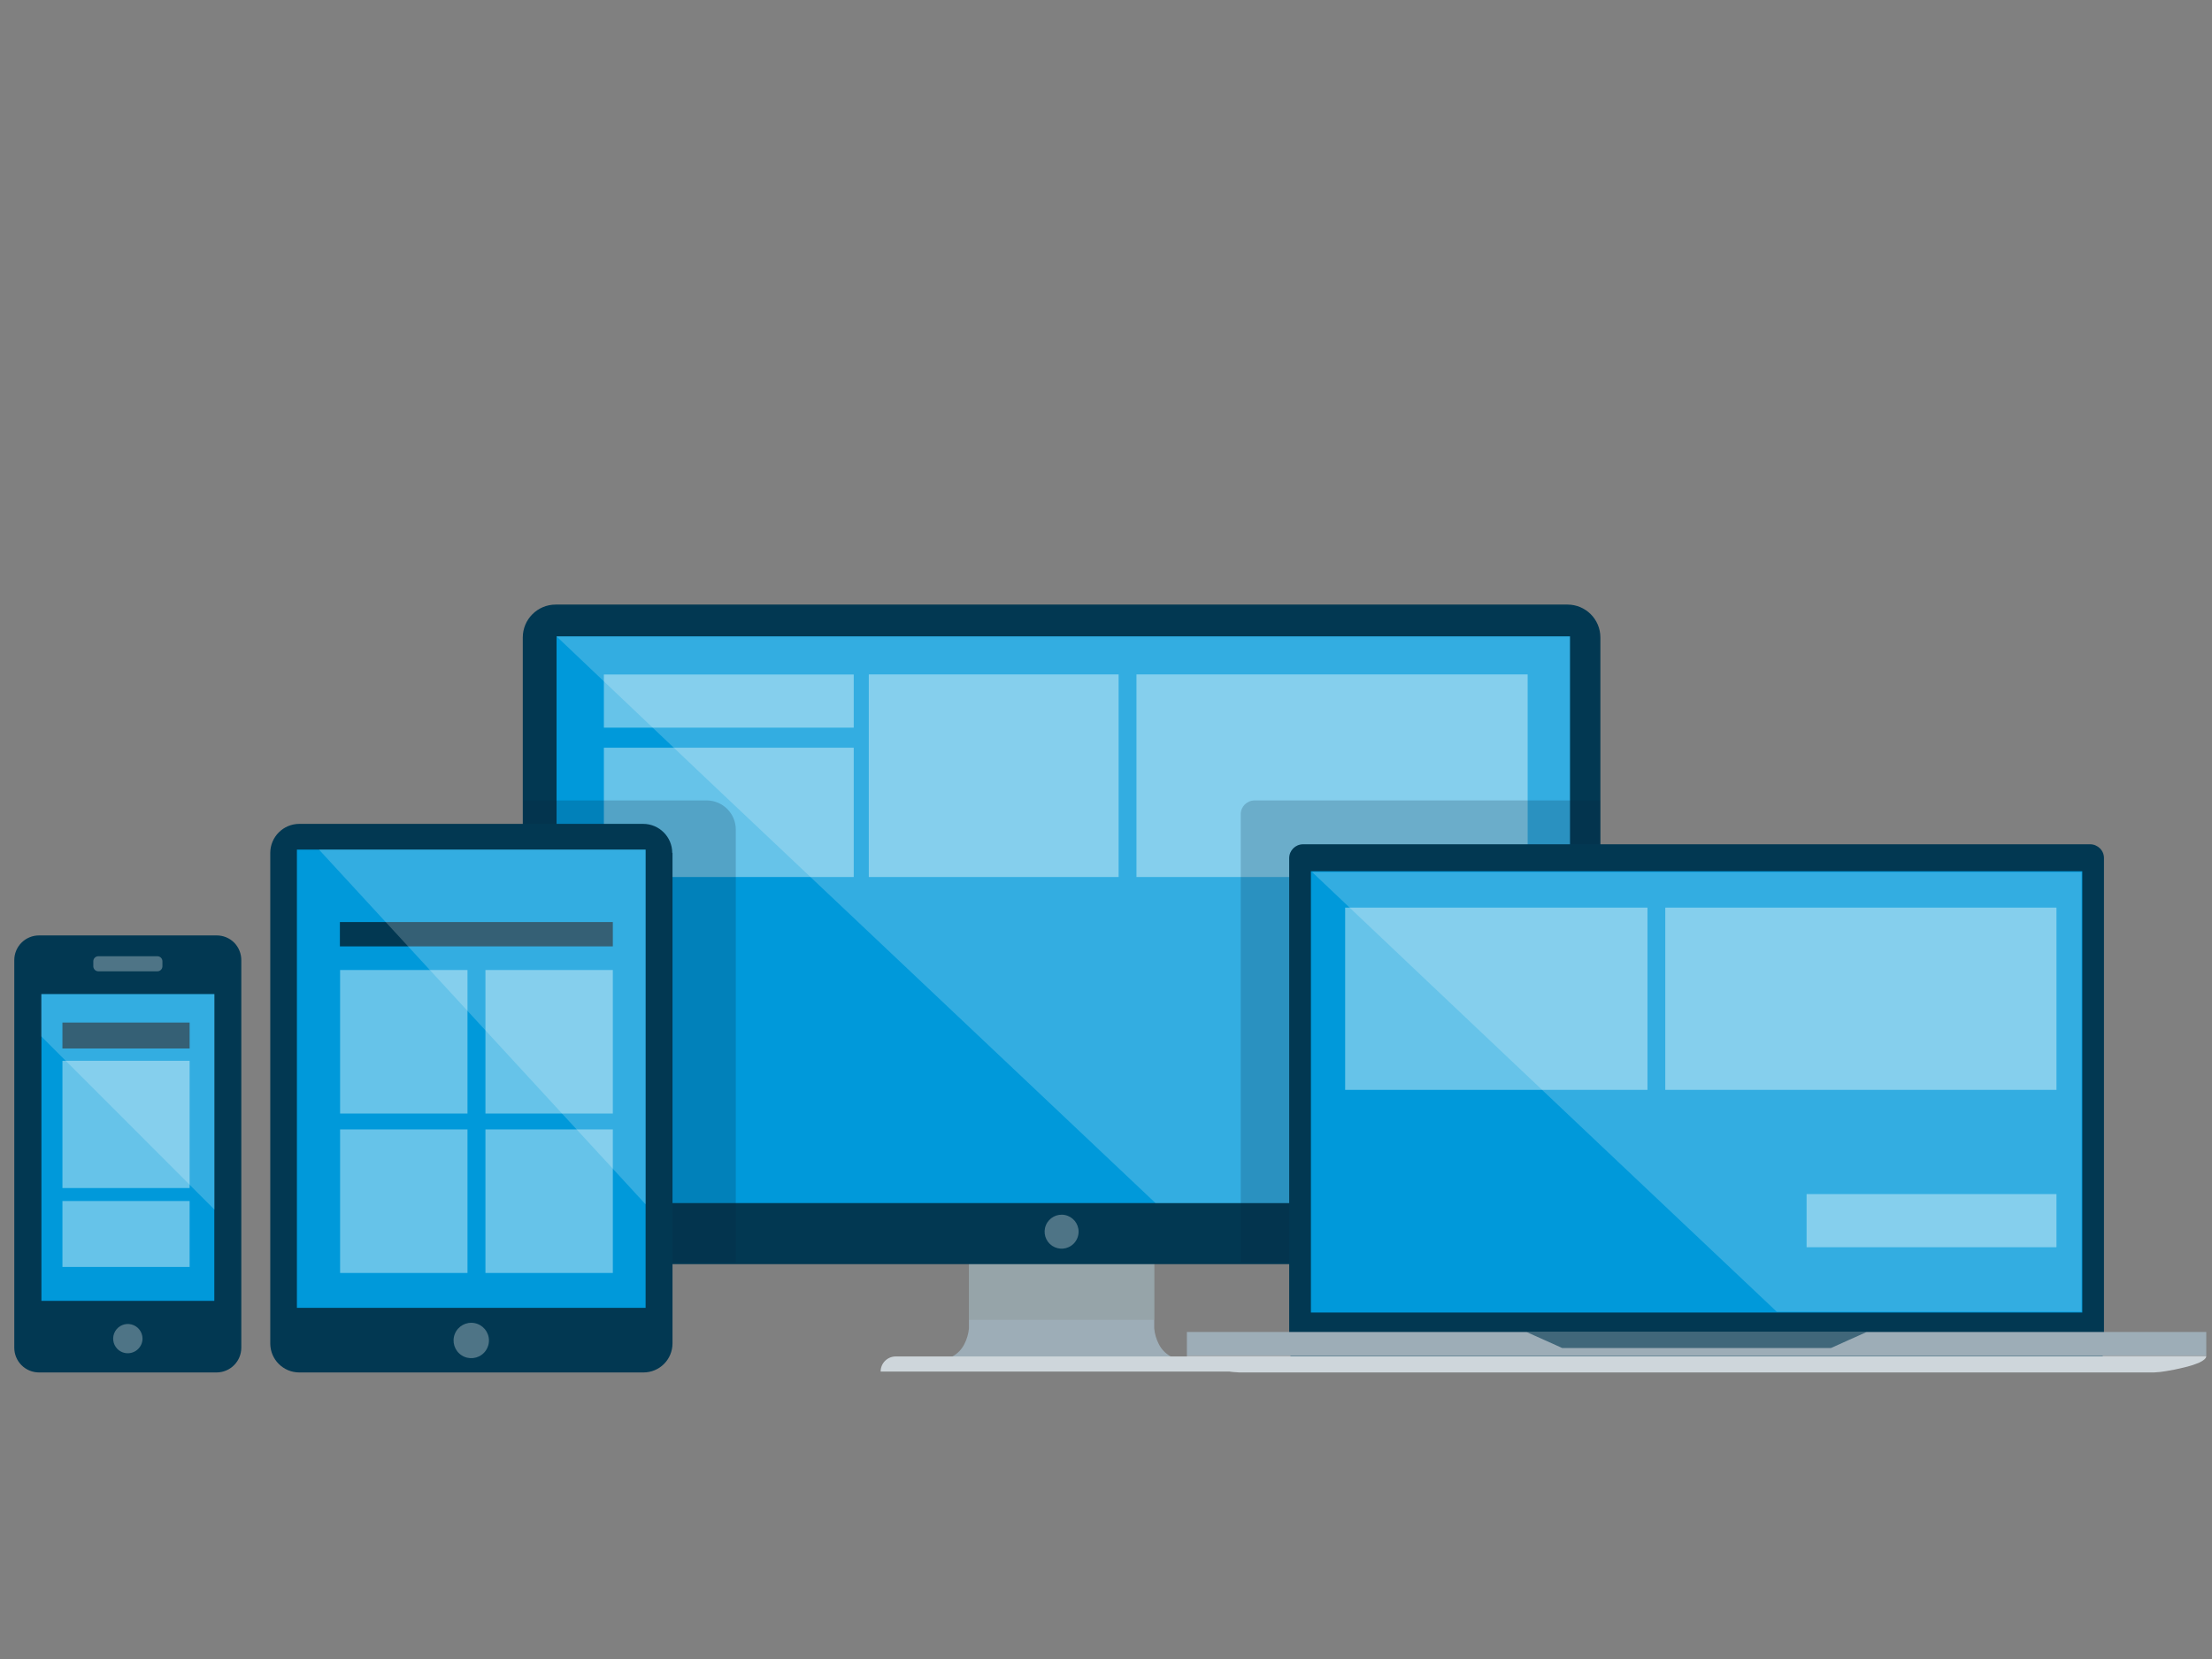 <?xml version="1.0" encoding="UTF-8"?>
<svg width="440px" height="330px" viewBox="0 0 440 330" version="1.1" xmlns="http://www.w3.org/2000/svg" xmlns:xlink="http://www.w3.org/1999/xlink">
    <rect x="0" y="0" width="440" height="330" fill="#808080" stroke="none"/>
    <title>Graphic elements / Icons / Rich icons / Devices</title>
    <g id="Graphic-elements-/-Icons-/-Rich-icons-/-Devices" stroke="none" stroke-width="1" fill="none" fill-rule="evenodd">
        <g id="Devices" transform="translate(2, 120)" fill-rule="nonzero">
            <path d="M227.59,144.24 L227.59,124 L190.74,124 L190.74,144.25 C190.633,145.339 190.321,146.397 189.82,147.37 C188.821,149.366 186.739,150.585 184.51,150.48 L233.82,150.48 C231.591,150.585 229.509,149.366 228.51,147.37 C228.003,146.396 227.69,145.333 227.59,144.24 Z" id="Path" fill="#9DADB7"></path>
            <path d="M240.66,149.82 L176.17,149.82 C174.513,149.82 173.17,151.163 173.17,152.82 L243.67,152.82 C243.67,152.025 243.353,151.262 242.79,150.7 C242.225,150.135 241.459,149.818 240.66,149.82 L240.66,149.82 Z" id="Path" fill="#CED6DB"></path>
            <g id="Group" opacity="0.5" transform="translate(190, 130)" fill="#8F9C9B">
                <polygon id="Path" style="mix-blend-mode: multiply;" points="0.73 0.65 19.16 0.65 37.6 0.65 37.6 6.6 37.6 12.54 19.16 12.54 0.73 12.54 0.73 6.6"></polygon>
            </g>
            <path d="M309.81,131.46 L108.52,131.46 C106.787,131.463 105.125,130.776 103.9,129.55 C102.674,128.325 101.987,126.663 101.99,124.93 L101.99,6.79 C101.996,3.186 104.916,0.266 108.52,0.26 L309.81,0.26 C313.414,0.266 316.334,3.186 316.34,6.79 L316.34,124.93 C316.343,126.663 315.656,128.325 314.43,129.55 C313.205,130.776 311.543,131.463 309.81,131.46 Z" id="Path" fill="#023852"></path>
            <polygon id="Path" fill="#0099DA" points="108.71 119.31 209.5 119.31 310.29 119.31 310.29 62.95 310.29 6.58 209.5 6.58 108.71 6.58 108.71 62.95"></polygon>
            <path d="M212.55,125 C212.55,123.389 211.413,122.002 209.833,121.686 C208.253,121.37 206.67,122.213 206.05,123.7 C205.43,125.187 205.947,126.905 207.283,127.804 C208.62,128.704 210.406,128.535 211.55,127.4 C212.188,126.764 212.548,125.901 212.55,125 Z" id="Path" fill="#4E7486"></path>
            <polygon id="Path" fill="#66C3E9" points="118.12 24.74 142.97 24.74 167.82 24.74 167.82 19.46 167.82 14.17 142.97 14.17 118.12 14.17 118.12 19.46"></polygon>
            <polygon id="Path" fill="#66C3E9" points="118.12 54.45 142.97 54.45 167.82 54.45 167.82 41.59 167.82 28.73 142.97 28.73 118.12 28.73 118.12 41.59"></polygon>
            <polygon id="Path" fill="#66C3E9" points="170.82 54.45 195.67 54.45 220.51 54.45 220.51 34.3 220.51 14.15 195.67 14.15 170.82 14.15 170.82 34.3"></polygon>
            <polygon id="Path" fill="#66C3E9" points="224.06 54.45 262.96 54.45 301.87 54.45 301.87 34.3 301.87 14.15 262.96 14.15 224.06 14.15 224.06 34.3"></polygon>
            <g id="Group" opacity="0.2" transform="translate(108, 6)" fill="#FFFFFF">
                <path d="M0.71,0.59 L15.71,14.84 L30.71,29.08 C45.57,43.127 60.433,57.17 75.3,71.21 L119.85,113.31 L202.29,113.31 L202.29,0.59 L0.71,0.59 Z" id="Path"></path>
            </g>
            <path d="M41.11,153 L5.76,153 C4.453,153 3.2,152.48 2.277,151.555 C1.355,150.631 0.837,149.377 0.84,148.07 L0.84,71 C0.837,69.693 1.355,68.439 2.277,67.515 C3.2,66.59 4.453,66.07 5.76,66.07 L41.11,66.07 C42.416,66.067 43.668,66.586 44.59,67.51 C45.497,68.445 46.003,69.697 46,71 L46,148.1 C45.984,150.796 43.805,152.978 41.11,153 Z" id="Path" fill="#023852"></path>
            <polygon id="Path" fill="#0099DA" points="40.63 138.76 23.44 138.76 6.24 138.76 6.24 108.25 6.24 77.74 23.44 77.74 40.63 77.74 40.63 108.25"></polygon>
            <path d="M26.35,146.26 C26.341,144.944 25.452,143.796 24.18,143.458 C22.907,143.121 21.566,143.676 20.905,144.814 C20.244,145.952 20.426,147.392 21.35,148.33 C22.493,149.465 24.337,149.465 25.48,148.33 C26.035,147.784 26.349,147.039 26.35,146.26 L26.35,146.26 Z" id="Path" fill="#4E7486"></path>
            <path d="M17.56,73.21 L29.31,73.21 C29.577,73.209 29.833,73.101 30.02,72.91 C30.205,72.724 30.309,72.472 30.31,72.21 L30.31,71.21 C30.31,70.658 29.862,70.21 29.31,70.21 L17.56,70.21 C17.008,70.21 16.56,70.658 16.56,71.21 L16.56,72.21 C16.561,72.472 16.665,72.724 16.85,72.91 C17.037,73.101 17.293,73.209 17.56,73.21 Z" id="Path" fill="#4E7486"></path>
            <polygon id="Path" fill="#023852" points="35.72 88.56 23.07 88.56 10.42 88.56 10.42 85.98 10.42 83.4 23.07 83.4 35.72 83.4 35.72 85.98"></polygon>
            <polygon id="Path" fill="#66C3E9" points="10.42 116.32 23.07 116.32 35.72 116.32 35.72 103.67 35.72 91.01 23.07 91.01 10.42 91.01 10.42 103.67"></polygon>
            <polygon id="Path" fill="#66C3E9" points="10.42 132.01 23.07 132.01 35.72 132.01 35.72 125.45 35.72 118.9 23.07 118.9 10.42 118.9 10.42 125.45"></polygon>
            <path d="M40.67,120.62 L40.67,77.74 L6.2,77.74 L6.2,86.14 C11.55,91.49 17.49,97.44 23.44,103.38 L40.67,120.62 Z" id="Path" fill="#FFFFFF" opacity="0.2"></path>
            <g id="Group" style="mix-blend-mode: multiply;" transform="translate(102, 39)" fill="#06233C" opacity="0.2">
                <path d="M214.31,0.22 L145.55,0.22 C145.182,0.22 144.818,0.295 144.48,0.44 C143.816,0.718 143.288,1.246 143.01,1.91 C142.868,2.249 142.797,2.613 142.8,2.98 L142.8,92.12 L214.31,92.12 L214.31,0.22 L214.31,0.22 Z" id="Path"></path>
                <path d="M36.59,0.22 L0.15,0.22 L0.15,92.12 L42.36,92.12 L42.36,6 C42.349,2.816 39.774,0.236 36.59,0.22 L36.59,0.22 Z" id="Path"></path>
            </g>
            <path d="M413.76,151.34 L257.19,151.34 C256.461,151.339 255.763,151.047 255.25,150.53 C254.999,150.277 254.798,149.978 254.66,149.65 C254.515,149.312 254.44,148.948 254.44,148.58 L254.44,50.69 C254.445,49.173 255.673,47.945 257.19,47.94 L413.76,47.94 C414.128,47.94 414.492,48.015 414.83,48.16 C415.158,48.298 415.457,48.499 415.71,48.75 C416.229,49.261 416.518,49.961 416.51,50.69 L416.51,148.58 C416.513,148.947 416.442,149.311 416.3,149.65 C416.022,150.314 415.494,150.842 414.83,151.12 C414.492,151.265 414.128,151.34 413.76,151.34 L413.76,151.34 Z" id="Path" fill="#023852"></path>
            <polygon id="Path" fill="#9DADB7" points="436.86 149.68 386.17 149.68 335.48 149.68 284.78 149.68 234.09 149.68 234.09 148.5 234.09 147.31 234.09 146.13 234.09 144.95 284.78 144.95 335.48 144.95 386.17 144.95 436.86 144.95 436.86 146.13 436.86 147.31 436.86 148.5"></polygon>
            <path d="M426.45,153 L244.5,153 C243.695,152.967 242.893,152.88 242.1,152.74 C241.04,152.57 239.8,152.33 238.61,152.03 C237.532,151.792 236.478,151.457 235.46,151.03 C234.63,150.63 234.09,150.2 234.09,149.74 L436.86,149.74 C436.86,150.2 436.32,150.63 435.49,151.03 C434.472,151.457 433.418,151.792 432.34,152.03 C431.15,152.33 429.91,152.57 428.85,152.74 C428.057,152.88 427.255,152.967 426.45,153 Z" id="Path" fill="#CED6DB"></path>
            <g id="Group" opacity="0.6" style="mix-blend-mode: multiply;" transform="translate(301, 144)" fill="#023852">
                <polygon id="Path" points="68.31 0.95 51.39 0.95 34.48 0.95 17.56 0.95 0.64 0.95 2.42 1.75 4.19 2.54 5.97 3.34 7.74 4.14 21.11 4.14 34.48 4.14 47.84 4.14 61.21 4.14 62.99 3.34 64.76 2.54 66.54 1.75"></polygon>
            </g>
            <polygon id="Path" fill="#0099DA" points="412.2 141.08 373.84 141.08 335.48 141.08 297.12 141.08 258.76 141.08 258.76 119.13 258.76 97.19 258.76 75.24 258.76 53.3 297.12 53.3 335.48 53.3 373.84 53.3 412.2 53.3 412.2 75.24 412.2 97.19 412.2 119.13"></polygon>
            <polygon id="Path" fill="#66C3E9" points="357.36 128.09 382.21 128.09 407.06 128.09 407.06 122.81 407.06 117.52 382.21 117.52 357.36 117.52 357.36 122.81"></polygon>
            <polygon id="Path" fill="#66C3E9" points="265.57 96.79 295.64 96.79 325.71 96.79 325.71 78.67 325.71 60.54 295.64 60.54 265.57 60.54 265.57 78.67"></polygon>
            <polygon id="Path" fill="#66C3E9" points="329.25 96.79 368.16 96.79 407.06 96.79 407.06 78.67 407.06 60.54 368.16 60.54 329.25 60.54 329.25 78.67"></polygon>
            <g id="Group" opacity="0.2" transform="translate(259, 53)" fill="#FFFFFF">
                <path d="M0,0.47 L11.67,11.53 C15.55,15.217 19.437,18.9 23.33,22.58 L57.87,55.27 L92.43,87.93 L153.05,87.93 L153.05,0.47 L0,0.47 Z" id="Path"></path>
            </g>
            <path d="M131.72,49.65 C131.709,46.468 129.132,43.891 125.95,43.88 L57.53,43.88 C54.348,43.891 51.771,46.468 51.76,49.65 L51.76,147.27 C51.782,150.441 54.359,153 57.53,153 L126,153 C127.53,153 128.998,152.392 130.08,151.31 C131.162,150.228 131.77,148.76 131.77,147.23 L131.77,49.65 L131.72,49.65 Z" id="Path" fill="#023852"></path>
            <path d="M95.26,146.62 C95.249,144.939 94.051,143.5 92.4,143.185 C90.748,142.87 89.104,143.767 88.475,145.326 C87.847,146.885 88.409,148.672 89.817,149.59 C91.225,150.509 93.086,150.304 94.26,149.1 C94.906,148.436 95.265,147.546 95.26,146.62 L95.26,146.62 Z" id="Path" fill="#4E7486"></path>
            <polygon id="Path" fill="#0099DA" points="126.42 140.15 91.74 140.15 57.06 140.15 57.06 94.58 57.06 49 91.74 49 126.42 49 126.42 94.58"></polygon>
            <polygon id="Path" fill="#66C3E9" points="119.9 101.5 107.23 101.5 94.56 101.5 94.56 87.22 94.56 72.95 107.23 72.95 119.9 72.95 119.9 87.22"></polygon>
            <polygon id="Path" fill="#66C3E9" points="90.99 101.5 78.32 101.5 65.65 101.5 65.65 87.22 65.65 72.95 78.32 72.95 90.99 72.95 90.99 87.22"></polygon>
            <polygon id="Path" fill="#66C3E9" points="119.9 133.21 107.23 133.21 94.56 133.21 94.56 118.93 94.56 104.66 107.23 104.66 119.9 104.66 119.9 118.93"></polygon>
            <polygon id="Path" fill="#66C3E9" points="90.99 133.21 78.32 133.21 65.65 133.21 65.65 118.93 65.65 104.66 78.32 104.66 90.99 104.66 90.99 118.93"></polygon>
            <polygon id="Path" fill="#023852" points="119.9 68.25 92.76 68.25 65.61 68.25 65.61 65.83 65.61 63.41 92.76 63.41 119.9 63.41 119.9 65.83"></polygon>
            <polygon id="Path" fill="#FFFFFF" opacity="0.2" points="126.42 92.81 126.42 106.18 126.42 119.56 93.94 84.28 61.45 49 93.94 49 126.42 49 126.42 70.9"></polygon>
        </g>
    </g>
</svg>